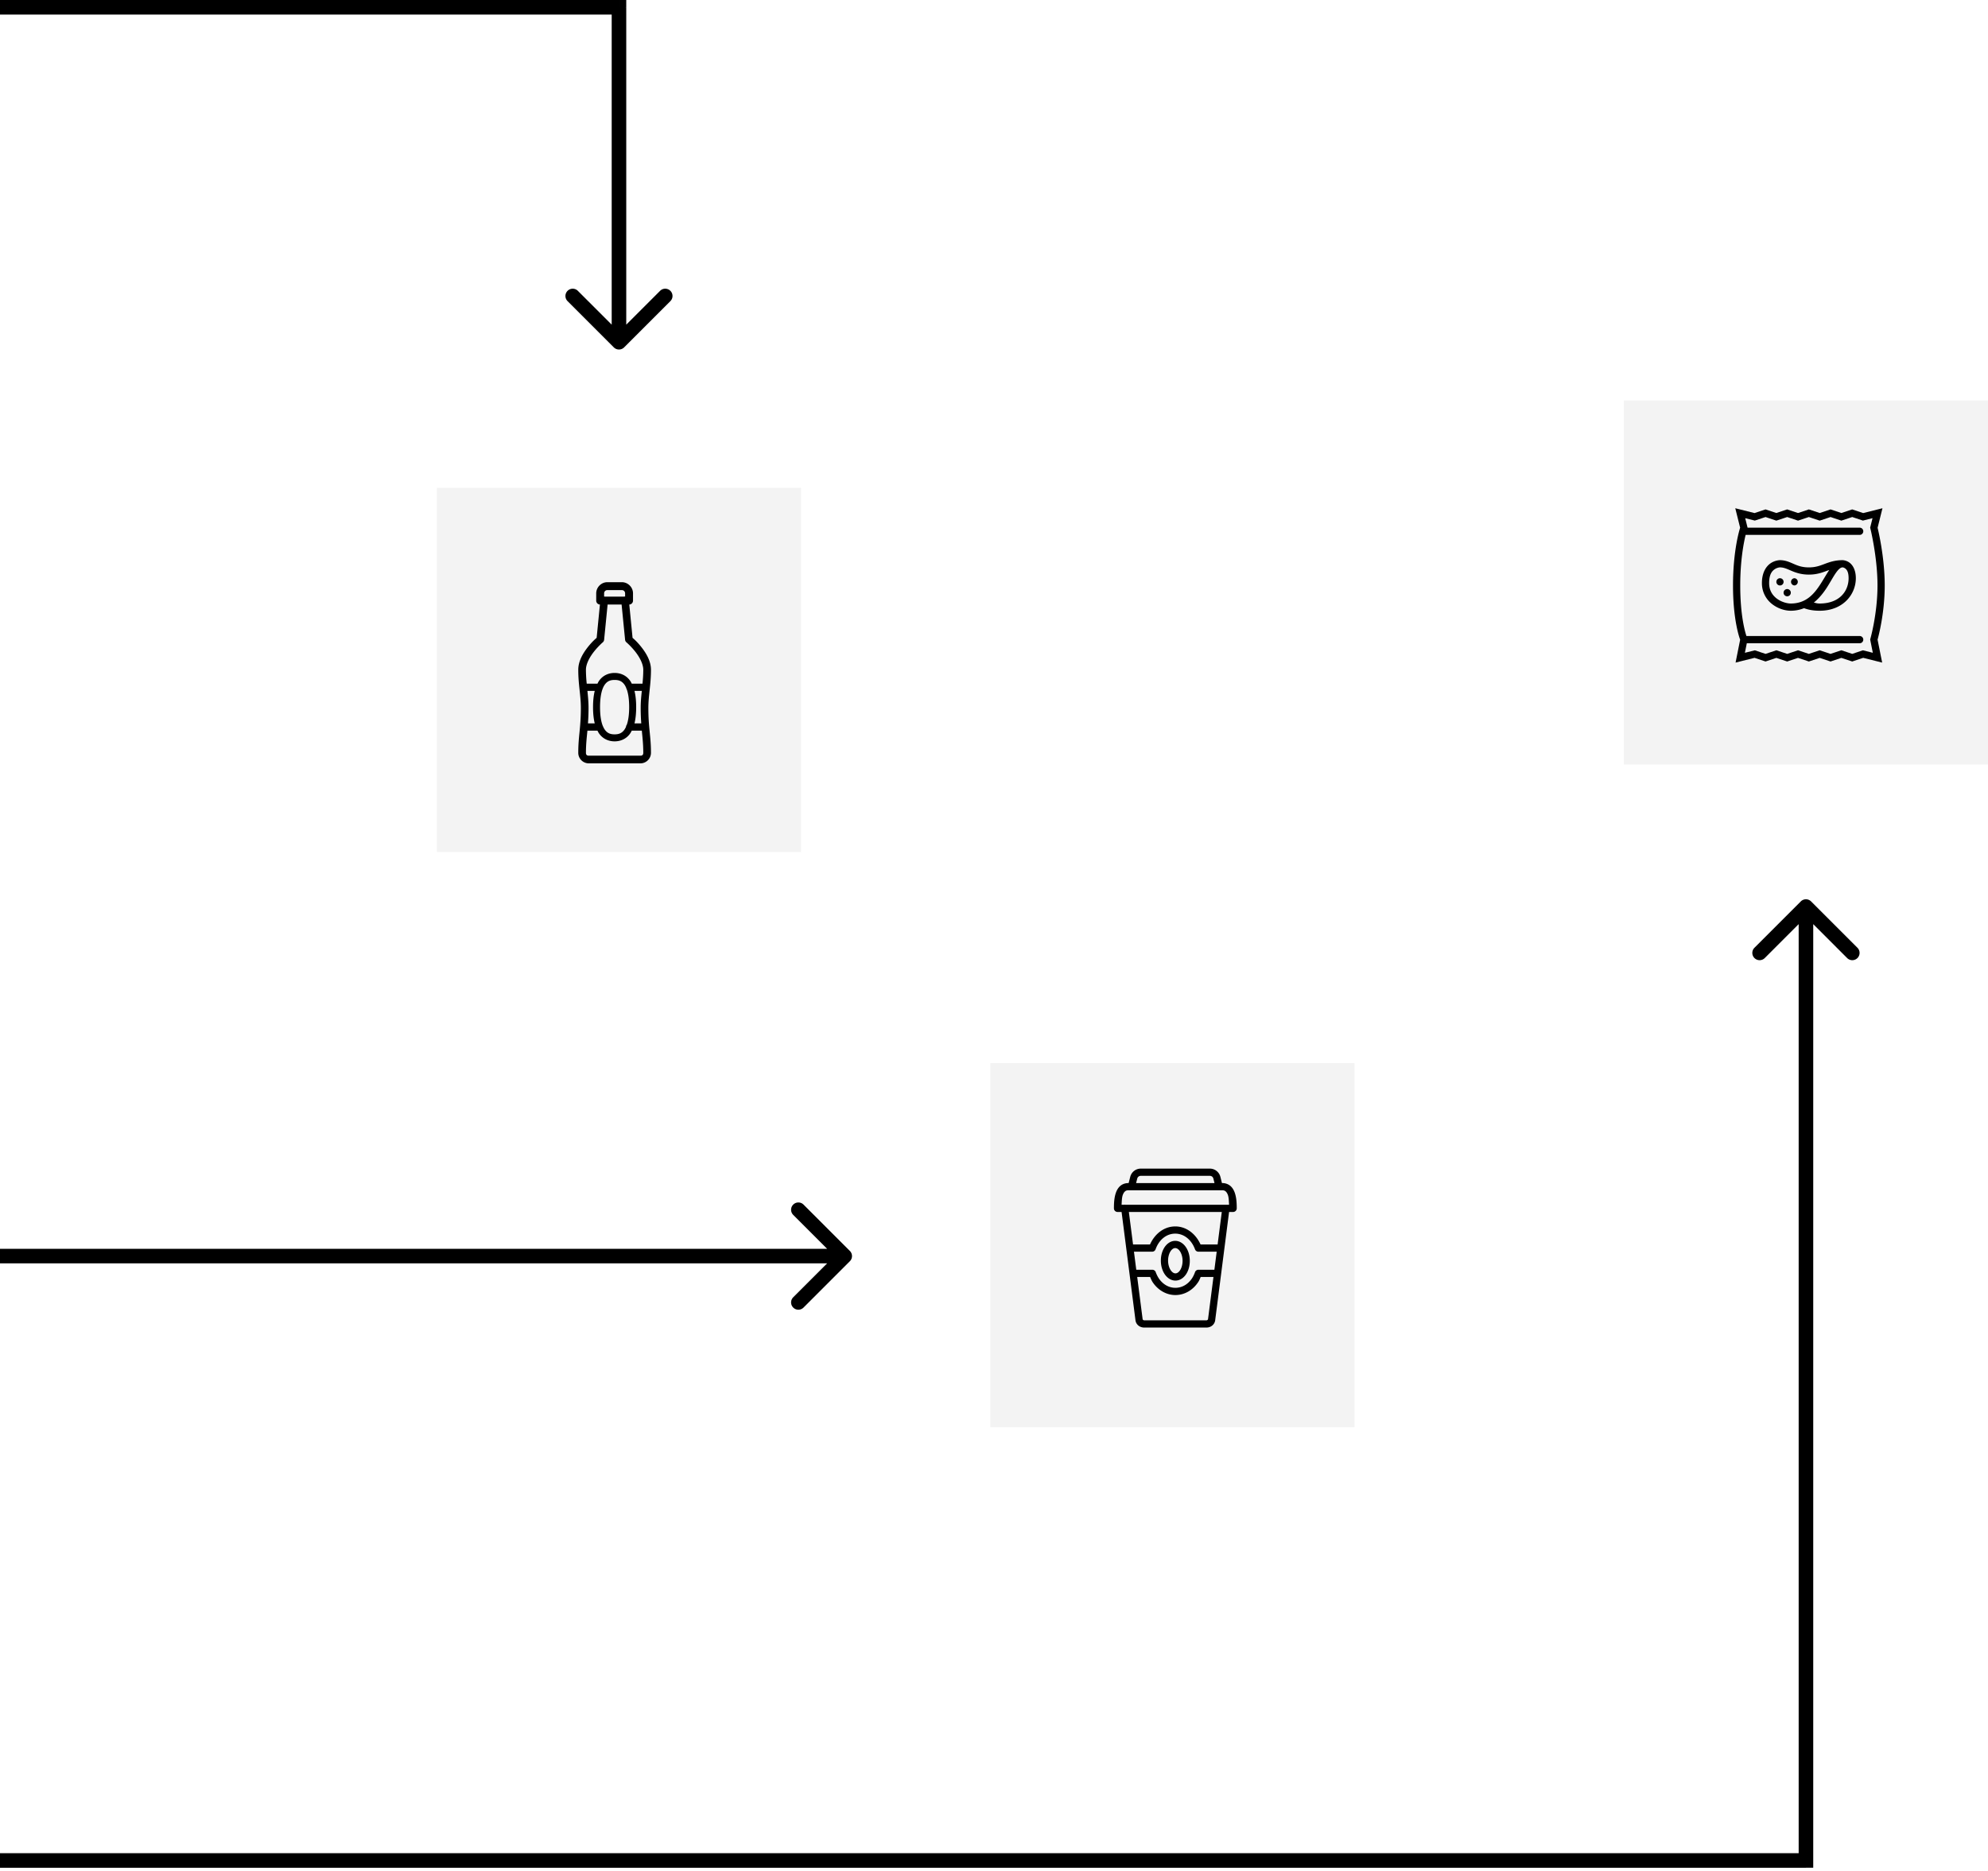 <svg width="273" height="257" fill="none" xmlns="http://www.w3.org/2000/svg"><path fill="#000" fill-opacity=".05" d="M136 146h50v50h-50zm87-91h50v50h-50zM60 67h50v50H60z"/><path d="m238.295 69.799.668 2.674c-.072.222-.979 3.093-.979 7.927 0 4.797.895 7.223.981 7.45l-.629 3.144 2.605-.652 1.508.502 1.487-.496 1.488.496 1.488-.496 1.488.496 1.489-.496 1.488.496 1.488-.496 1.489.496 1.507-.502 2.606.652-.155-.77-.476-2.38c.055-.197.982-3.512.982-7.444 0-3.943-.929-7.716-.978-7.922l.668-2.68-2.647.663-1.507-.504-1.489.496-1.488-.496-1.488.496-1.489-.496-1.488.496-1.488-.496-1.488.496-1.487-.496-1.508.504-2.646-.662Zm4.154 1.205 1.487.496 1.488-.496 1.488.496 1.488-.496 1.489.496 1.488-.496 1.488.496 1.489-.496 1.468.488 1.321-.33-.325 1.303.032.119s.976 3.932.976 7.816c0 3.885-.972 7.303-.972 7.303l-.034.117.364 1.828-1.362-.34-1.468.49-1.489-.495-1.488.496-1.488-.496-1.489.496-1.488-.496-1.488.496-1.488-.496-1.487.496-1.469-.49-1.365.34.264-1.311h15.467a.497.497 0 1 0 0-.992h-15.518c-.228-.686-.851-2.907-.851-6.946 0-3.377.455-5.767.74-6.943h15.629a.497.497 0 1 0 0-.992h-15.362l-.326-1.303 1.322.33 1.469-.488Zm1.983 5.924s-.643-.002-1.266.414c-.625.416-1.213 1.28-1.213 2.728a3.61 3.61 0 0 0 1.434 2.916c.801.612 1.75.887 2.533.887.687 0 1.279-.139 1.82-.35.43.159 1.092.35 2.149.35 3.197 0 4.961-2.232 4.961-4.465 0-1.101-.405-1.789-.862-2.133-.457-.343-.959-.347-.959-.347-1.074 0-1.826.279-2.49.527-.66.248-1.23.465-2.139.465-.908 0-1.472-.215-2.035-.457-.564-.24-1.148-.535-1.933-.535Zm0 .992c.537 0 .947.203 1.541.457.595.254 1.353.535 2.427.535 1.077 0 1.829-.28 2.489-.527.105-.04.207-.065.308-.102-.381.565-.734 1.203-1.148 1.85-.922 1.443-2.026 2.748-4.129 2.748-.535 0-1.324-.22-1.93-.682-.605-.463-1.045-1.127-1.045-2.129 0-1.2.403-1.658.77-1.902.369-.246.717-.248.717-.248Zm8.597 0s.162-.004.366.15c.203.153.462.457.462 1.338 0 1.736-1.212 3.473-3.968 3.473-.42 0-.537-.084-.809-.129.75-.6 1.338-1.354 1.807-2.084.488-.766.883-1.512 1.25-2.027.367-.512.644-.721.892-.721Zm-8.597 1.488a.498.498 0 0 0-.496.496.497.497 0 1 0 .496-.496Zm1.984 0a.497.497 0 0 0 0 .992.497.497 0 0 0 0-.992Zm-.992 1.489a.498.498 0 0 0-.496.496.497.497 0 1 0 .496-.496Z" fill="#000"/><g clip-path="url(#a)"><path d="M83.408 79.953c-.838 0-1.533.695-1.533 1.535v.993a.537.537 0 0 0 .51.542l-.45 4.573c-.134.117-.583.486-1.162 1.209-.66.826-1.363 1.935-1.363 3.177 0 2.082.356 3.493.356 5.254 0 2.758-.356 3.85-.356 6.155a1.45 1.45 0 0 0 1.426 1.441h7.13a1.45 1.45 0 0 0 1.427-1.441c0-2.305-.358-3.397-.358-6.155 0-1.761.358-3.172.358-5.254 0-1.242-.704-2.351-1.366-3.177-.576-.723-1.025-1.092-1.162-1.21l-.449-4.572a.537.537 0 0 0 .512-.542v-.993c0-.84-.696-1.535-1.535-1.535h-1.985Zm0 1.086h1.985c.257 0 .449.192.449.45v.433a.557.557 0 0 0-.17.016h-2.604a.505.505 0 0 0-.109-.016v-.434c0-.257.191-.449.45-.449Zm.031 1.984h1.922l.48 4.852a.518.518 0 0 0 .188.34s.586.502 1.178 1.24c.59.738 1.13 1.707 1.13 2.527 0 .694-.05 1.309-.106 1.907h-1.473c-.07-.135-.137-.272-.219-.387-.533-.77-1.346-1.086-2.139-1.086-.793 0-1.603.316-2.138 1.086-.082.115-.147.252-.217.387h-1.473a18.98 18.98 0 0 1-.11-1.907c0-.82.542-1.789 1.134-2.527.59-.738 1.177-1.24 1.177-1.24a.524.524 0 0 0 .186-.34l.48-4.852Zm.961 10.354c.577 0 1.002.148 1.366.666.076.111.148.25.216.404l.016.047a.55.55 0 0 0 .076.186c.198.56.326 1.35.326 2.433 0 1.076-.13 1.86-.326 2.418a.501.501 0 0 0-.107.264v.016a2.751 2.751 0 0 1-.201.371c-.364.519-.79.668-1.366.668-.574 0-1.002-.149-1.363-.668a2.34 2.34 0 0 1-.248-.48c-.002-.007-.014-.01-.016-.016a.3.3 0 0 0-.015-.045c-.215-.565-.358-1.383-.358-2.528 0-1.586.274-2.55.637-3.07.361-.518.79-.666 1.363-.666Zm-3.734 1.504h1.006c-.15.613-.233 1.347-.233 2.232 0 .885.083 1.62.233 2.233h-.93c.043-.608.078-1.276.078-2.11 0-.855-.076-1.605-.154-2.355Zm6.463 0h1.008c-.08.75-.155 1.5-.155 2.355 0 .834.034 1.502.077 2.11h-.93c.15-.614.232-1.348.232-2.233s-.082-1.619-.232-2.232Zm-6.463 5.457h1.379c.07.135.135.271.217.387.535.769 1.345 1.086 2.138 1.086.793 0 1.606-.317 2.14-1.086.081-.116.147-.252.218-.387h1.379c.095.99.2 1.873.2 3.053 0 .273-.146.388-.37.388h-7.131c-.225 0-.373-.115-.373-.388 0-1.18.107-2.063.203-3.053Z" fill="#000"/></g><path d="M156.652 160.488c-.677 0-1.273.463-1.441 1.119l-.223.866h-.035c-.432 0-.822.144-1.109.39-.289.246-.471.571-.594.91-.246.684-.281 1.465-.281 2.172 0 .272.222.496.496.496h.555l1.91 14.889a.03.03 0 0 1 .002.012c.091.594.609.972 1.187.972h8.563c.576 0 1.093-.38 1.187-.972l.002-.012 1.91-14.889h.557a.498.498 0 0 0 .496-.496c0-.707-.035-1.488-.281-2.172-.125-.339-.307-.664-.596-.91a1.695 1.695 0 0 0-1.107-.39h-.047l-.215-.858c.002 0 .002 0 0 0a1.492 1.492 0 0 0-1.443-1.127h-9.493Zm0 .992h9.493a.49.49 0 0 1 .48.375l.154.618h-10.765l.158-.621a.492.492 0 0 1 .48-.372Zm-1.248 1.983c.016.002.03.002.045.002h12.401c.228 0 .349.053.464.152.114.1.223.264.307.496.121.338.135.852.16 1.336h-14.242a.604.604 0 0 0-.105-.008.597.597 0 0 0-.059.008h-.355c.025-.484.039-.998.162-1.336.082-.232.191-.396.306-.496.114-.099.237-.152.465-.152h.42c.012 0 .022 0 .031-.002Zm-.384 2.978h12.761l-.574 4.463h-2.342c-.656-1.445-1.929-2.474-3.469-2.478-.023 0-.044 0-.066.002-1.523.025-2.767 1.049-3.408 2.476h-2.328l-.574-4.463Zm6.353 2.975h.014c1.201 0 2.232.836 2.718 2.156a.492.492 0 0 0 .465.324h2.512l-.318 2.481h-2.194a.494.494 0 0 0-.466.328 4.12 4.12 0 0 1-.385.811c-.563.863-1.385 1.33-2.274 1.341h-.035c-.879 0-1.699-.447-2.275-1.291v-.002a4.018 4.018 0 0 1-.426-.861.493.493 0 0 0-.465-.326h-2.207l-.318-2.481h2.502c.209 0 .396-.13.467-.326.468-1.306 1.478-2.14 2.671-2.154h.014Zm-.004.992c-.611.006-1.127.387-1.457.893-.326.504-.506 1.152-.498 1.857.006.705.201 1.35.539 1.848.342.498.865.865 1.479.859.613-.006 1.127-.386 1.457-.89.328-.504.506-1.155.498-1.86-.006-.705-.199-1.349-.539-1.847s-.864-.866-1.479-.86Zm.012.992c.211-.002.437.123.648.426.207.305.362.774.366 1.301.005.525-.135.996-.336 1.307-.205.31-.428.437-.639.439-.211.002-.438-.123-.647-.426-.207-.304-.363-.773-.367-1.301-.006-.525.137-.996.338-1.306.203-.309.426-.438.637-.44Zm-5.215 3.969h1.772c.113.258.216.52.378.758.737 1.074 1.872 1.723 3.094 1.723h.041c1.24-.014 2.377-.688 3.096-1.791h.002c.144-.219.232-.455.332-.69h1.756l-.748 5.82c-.002.022-.11.133-.207.133h-8.563c-.096 0-.203-.111-.205-.133l-.748-5.82Zm92.541-51.576a.999.999 0 0 0-1.414 0l-6.364 6.364a.999.999 0 1 0 1.414 1.414l5.657-5.657 5.657 5.657a.999.999 0 1 0 1.414-1.414l-6.364-6.364ZM248 255.5v1h1v-1h-1Zm-1-131v131h2v-131h-2Zm1 130H-15v2h263v-2Zm-131.293-81.293a.999.999 0 0 0 0-1.414l-6.364-6.364a.999.999 0 1 0-1.414 1.414l5.657 5.657-5.657 5.657a.999.999 0 1 0 1.414 1.414l6.364-6.364ZM116 171.5H-37v2h153v-2ZM84.293 47.707a1 1 0 0 0 1.414 0l6.364-6.364a1 1 0 0 0-1.414-1.414L85 45.586l-5.657-5.657a1 1 0 0 0-1.414 1.414l6.364 6.364ZM85 1h1V0h-1v1Zm1 46V1.001L85 1h-1v46h2ZM85 0H-70v2H85V0Z" fill="#000"/><defs><clipPath id="a"><path fill="#fff" transform="translate(72 80)" d="M0 0h25v25H0z"/></clipPath></defs></svg>